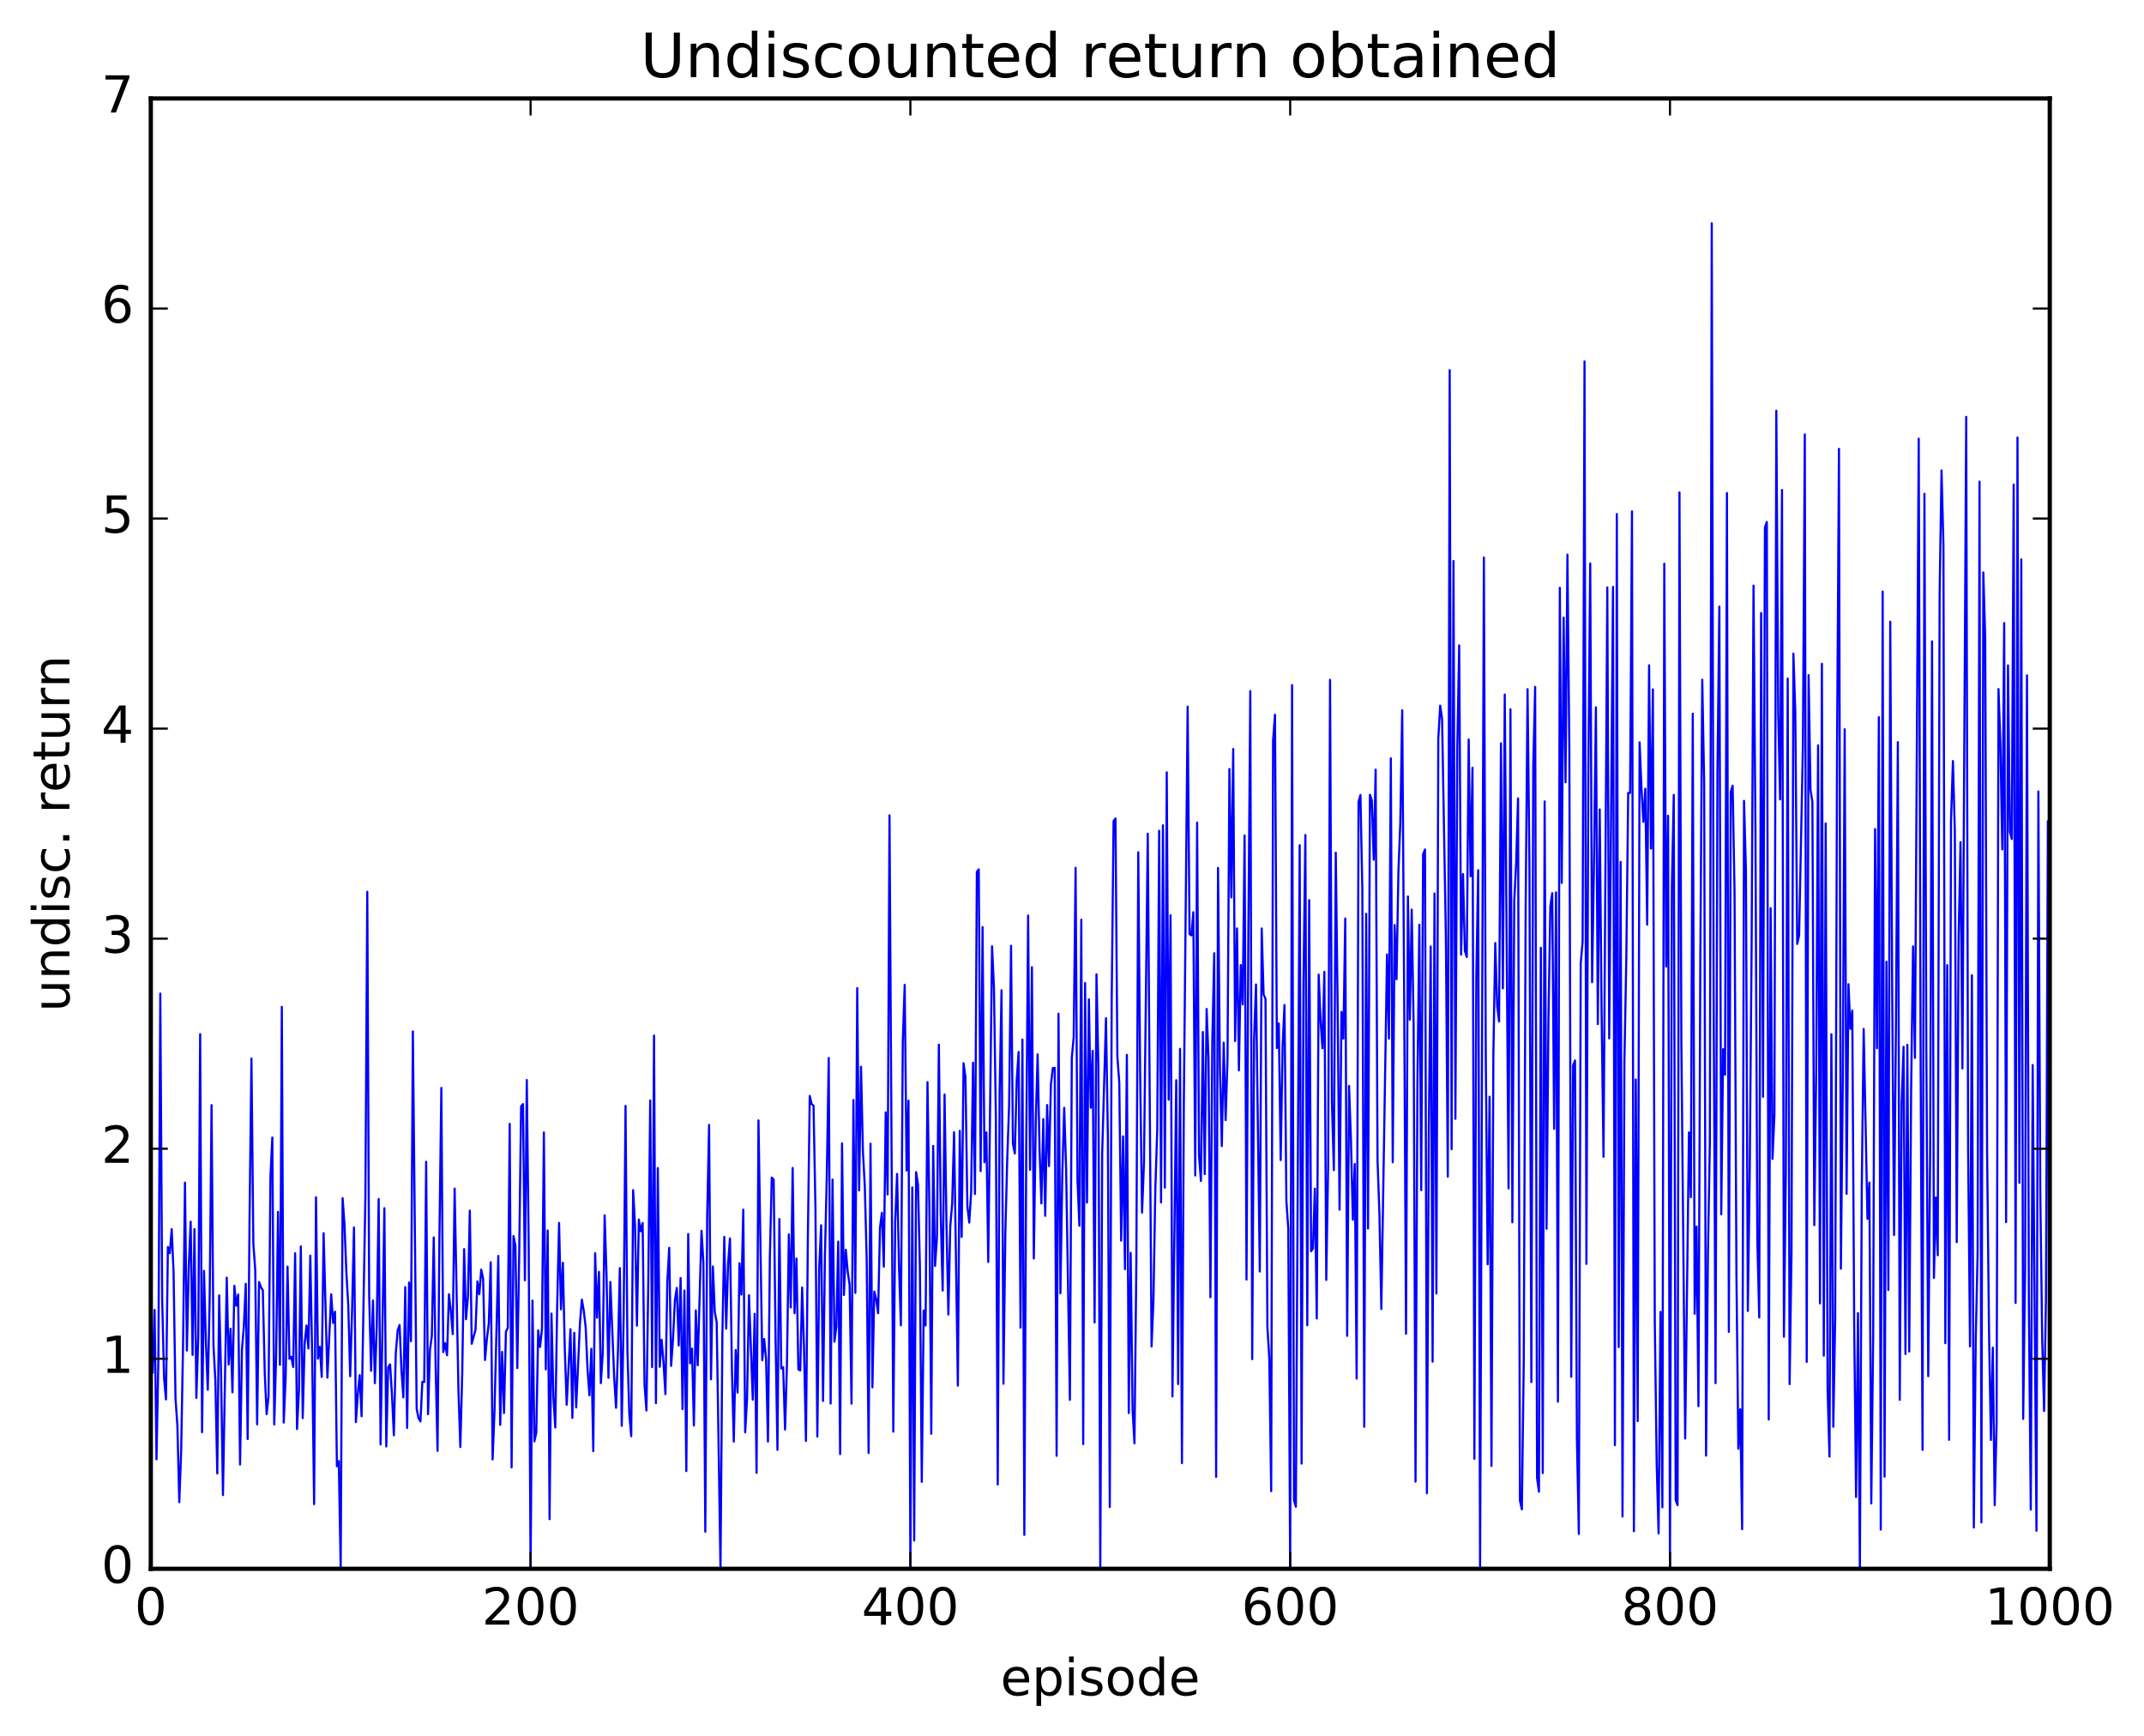 <?xml version="1.0" encoding="utf-8" standalone="no"?>
<!DOCTYPE svg PUBLIC "-//W3C//DTD SVG 1.1//EN"
  "http://www.w3.org/Graphics/SVG/1.1/DTD/svg11.dtd">
<!-- Created with matplotlib (http://matplotlib.org/) -->
<svg height="408pt" version="1.1" viewBox="0 0 504 408" width="504pt" xmlns="http://www.w3.org/2000/svg" xmlns:xlink="http://www.w3.org/1999/xlink">
 <defs>
  <style type="text/css">
*{stroke-linecap:butt;stroke-linejoin:round;stroke-miterlimit:100000;}
  </style>
 </defs>
 <g id="figure_1">
  <g id="patch_1">
   <path d="M 0 408.169 
L 504.319 408.169 
L 504.319 0 
L 0 0 
z
" style="fill:#ffffff;"/>
  </g>
  <g id="axes_1">
   <g id="patch_2">
    <path d="M 35.449 368.742 
L 481.849 368.742 
L 481.849 23.142 
L 35.449 23.142 
z
" style="fill:#ffffff;"/>
   </g>
   <g id="line2d_1">
    <path clip-path="url(#p75f8ccbcb6)" d="M 35.895 322.623 
L 36.342 307.888 
L 36.788 343.009 
L 37.234 319.356 
L 37.681 233.536 
L 38.127 305.572 
L 38.574 323.944 
L 39.02 328.926 
L 39.466 293.108 
L 39.913 294.569 
L 40.359 288.901 
L 40.806 299.122 
L 41.252 328.55 
L 41.698 335.077 
L 42.145 353.086 
L 42.591 340.846 
L 43.038 315.651 
L 43.484 277.962 
L 43.93 317.449 
L 44.377 297.682 
L 44.823 287.152 
L 45.27 318.469 
L 45.716 288.902 
L 46.162 328.571 
L 46.609 314.07 
L 47.055 243.065 
L 47.502 336.636 
L 47.948 298.709 
L 48.394 315.147 
L 48.841 326.66 
L 49.287 305.361 
L 49.734 259.749 
L 50.18 316.258 
L 50.626 324.479 
L 51.073 346.336 
L 51.519 304.474 
L 51.966 322.987 
L 52.412 351.406 
L 53.305 300.294 
L 53.751 320.72 
L 54.198 312.298 
L 54.644 327.259 
L 55.09 302.225 
L 55.537 306.906 
L 55.983 304.279 
L 56.43 344.22 
L 56.876 317.294 
L 57.322 311.824 
L 57.769 301.764 
L 58.215 338.237 
L 58.662 286.465 
L 59.108 248.813 
L 59.554 292.188 
L 60.001 298.582 
L 60.447 334.783 
L 60.894 301.335 
L 61.34 302.551 
L 61.786 303.269 
L 62.233 322.6 
L 62.679 332.386 
L 63.126 328.221 
L 63.572 276.668 
L 64.018 267.369 
L 64.465 334.812 
L 64.911 318.768 
L 65.358 284.843 
L 65.804 320.789 
L 66.25 236.639 
L 66.697 334.371 
L 67.143 323.969 
L 67.59 297.719 
L 68.036 319.387 
L 68.482 318.902 
L 68.929 321.308 
L 69.375 294.57 
L 69.822 335.886 
L 70.268 326.861 
L 70.714 292.972 
L 71.161 333.32 
L 71.607 315.909 
L 72.054 311.549 
L 72.5 316.961 
L 72.946 295.13 
L 73.393 319.271 
L 73.839 353.547 
L 74.286 281.411 
L 74.732 319.341 
L 75.178 316.546 
L 75.625 323.639 
L 76.071 289.856 
L 76.964 323.807 
L 77.857 304.212 
L 78.303 310.948 
L 78.75 308.298 
L 79.196 344.637 
L 79.642 343.415 
L 80.089 368.742 
L 80.535 281.624 
L 80.982 287.845 
L 81.428 299.16 
L 81.874 306.894 
L 82.321 323.481 
L 82.767 307.98 
L 83.214 288.499 
L 83.66 334.26 
L 84.106 327.753 
L 84.553 323.221 
L 84.999 332.878 
L 85.892 281.252 
L 86.338 209.606 
L 86.785 304.519 
L 87.231 322.194 
L 87.678 305.675 
L 88.124 325.111 
L 88.57 311.575 
L 89.017 281.816 
L 89.463 339.504 
L 90.356 283.985 
L 90.802 339.998 
L 91.249 321.388 
L 91.695 320.68 
L 92.142 327.8 
L 92.588 337.356 
L 93.034 318.115 
L 93.481 312.708 
L 93.927 311.441 
L 94.374 322.124 
L 94.82 328.455 
L 95.266 302.536 
L 95.713 335.629 
L 96.159 301.464 
L 96.606 315.237 
L 97.052 242.433 
L 97.945 331.088 
L 98.391 333.354 
L 98.838 334.089 
L 99.284 324.776 
L 99.73 324.832 
L 100.177 273.064 
L 100.623 332.393 
L 101.07 317.396 
L 101.516 313.956 
L 101.962 290.85 
L 102.409 321.305 
L 102.855 341.034 
L 103.302 290.35 
L 103.748 255.712 
L 104.194 317.798 
L 104.641 315.698 
L 105.087 318.552 
L 105.534 304.207 
L 105.98 308.116 
L 106.426 313.579 
L 106.873 279.365 
L 107.766 326.629 
L 108.212 340.115 
L 108.658 322.94 
L 109.105 293.593 
L 109.551 310.075 
L 109.998 304.812 
L 110.444 284.549 
L 110.89 315.849 
L 111.783 312.522 
L 112.23 301.169 
L 112.676 304.198 
L 113.122 298.42 
L 113.569 300.549 
L 114.015 319.664 
L 114.462 314.594 
L 114.908 311.046 
L 115.354 296.701 
L 115.801 343.023 
L 116.247 331.552 
L 117.14 295.214 
L 117.586 334.909 
L 118.033 317.764 
L 118.479 332.121 
L 118.926 313.029 
L 119.372 312.095 
L 119.818 264.151 
L 120.265 344.914 
L 120.711 290.519 
L 121.158 292.79 
L 121.604 321.556 
L 122.05 294.829 
L 122.497 260.038 
L 122.943 259.505 
L 123.39 300.926 
L 123.836 253.859 
L 124.282 292.897 
L 124.729 368.742 
L 125.175 305.703 
L 125.622 338.795 
L 126.068 336.717 
L 126.514 312.705 
L 126.961 316.591 
L 127.407 312.334 
L 127.854 266.178 
L 128.3 321.867 
L 128.746 289.23 
L 129.193 357.078 
L 129.639 308.755 
L 130.086 328.397 
L 130.532 335.528 
L 130.978 306.891 
L 131.425 287.442 
L 131.871 307.753 
L 132.318 296.803 
L 132.764 316.868 
L 133.21 330.183 
L 134.103 312.423 
L 134.55 333.279 
L 134.996 313.275 
L 135.442 330.818 
L 136.335 310.991 
L 136.782 305.466 
L 137.228 308.089 
L 137.674 311.944 
L 138.121 321.951 
L 138.567 327.975 
L 139.014 317.032 
L 139.46 341.084 
L 139.906 294.541 
L 140.353 309.725 
L 140.799 298.942 
L 141.246 325.092 
L 141.692 318.02 
L 142.138 285.65 
L 142.585 299.987 
L 143.031 323.85 
L 143.478 301.323 
L 144.37 323.617 
L 144.817 330.89 
L 145.263 317.696 
L 145.71 298.063 
L 146.156 335.132 
L 146.602 309.543 
L 147.049 259.931 
L 147.495 317.472 
L 147.942 332.52 
L 148.388 337.563 
L 148.834 279.738 
L 149.281 288.201 
L 149.727 311.597 
L 150.174 286.644 
L 150.62 289.414 
L 151.066 287.449 
L 151.513 325.434 
L 151.959 331.529 
L 152.406 300.856 
L 152.852 258.653 
L 153.298 321.345 
L 153.745 243.409 
L 154.191 329.82 
L 154.638 274.551 
L 155.084 321.266 
L 155.53 314.903 
L 155.977 320.311 
L 156.423 327.687 
L 156.87 301.308 
L 157.316 293.288 
L 157.762 321.048 
L 158.209 314.709 
L 158.655 305.621 
L 159.102 302.721 
L 159.548 316.249 
L 159.994 300.398 
L 160.441 331.198 
L 160.887 303.334 
L 161.334 345.769 
L 161.78 290.056 
L 162.226 320.446 
L 162.673 316.997 
L 163.119 335.061 
L 163.566 308.01 
L 164.012 320.907 
L 164.905 289.288 
L 165.351 296.748 
L 165.798 360.026 
L 166.244 285.6 
L 166.69 264.401 
L 167.137 324.194 
L 167.583 297.687 
L 168.03 308.395 
L 168.476 310.8 
L 169.369 368.742 
L 169.815 313.686 
L 170.262 290.729 
L 170.708 312.289 
L 171.154 297.002 
L 171.601 291.087 
L 172.047 321.439 
L 172.494 338.83 
L 172.94 317.311 
L 173.386 327.311 
L 173.833 296.932 
L 174.279 304.273 
L 174.726 284.316 
L 175.172 336.65 
L 175.618 328.672 
L 176.065 304.438 
L 176.958 328.987 
L 177.404 308.811 
L 177.85 346.187 
L 178.297 263.348 
L 179.19 319.716 
L 179.636 314.731 
L 180.082 319.413 
L 180.529 338.826 
L 180.975 295.468 
L 181.422 276.779 
L 181.868 277.237 
L 182.314 314.506 
L 182.761 340.783 
L 183.207 286.531 
L 183.654 321.663 
L 184.1 321.353 
L 184.546 336 
L 184.993 320.622 
L 185.439 290.138 
L 185.886 307.315 
L 186.332 274.527 
L 186.778 308.657 
L 187.225 295.812 
L 187.671 321.858 
L 188.118 322.114 
L 188.564 302.62 
L 189.01 317.112 
L 189.457 338.692 
L 189.903 291.207 
L 190.35 257.594 
L 190.796 259.514 
L 191.242 259.863 
L 191.689 283.88 
L 192.135 337.649 
L 192.582 297.883 
L 193.028 287.992 
L 193.474 329.283 
L 193.921 295.187 
L 194.367 275.999 
L 194.814 248.674 
L 195.26 329.902 
L 195.706 277.247 
L 196.153 315.353 
L 196.599 311.836 
L 197.046 291.831 
L 197.492 341.774 
L 197.938 268.748 
L 198.385 304.381 
L 198.831 293.765 
L 199.278 298.918 
L 199.724 302.004 
L 200.17 329.933 
L 200.617 258.558 
L 201.063 303.889 
L 201.51 232.243 
L 201.956 279.795 
L 202.402 250.724 
L 202.849 270.644 
L 203.295 278.78 
L 203.742 296.239 
L 204.188 341.517 
L 204.634 268.824 
L 205.081 326.087 
L 205.527 303.578 
L 205.974 305.361 
L 206.42 308.659 
L 206.866 288.534 
L 207.313 285.065 
L 207.759 297.727 
L 208.206 261.459 
L 208.652 280.759 
L 209.098 191.631 
L 209.991 336.501 
L 210.438 287.102 
L 210.884 275.921 
L 211.33 297.634 
L 211.777 311.509 
L 212.223 244.704 
L 212.67 231.493 
L 213.116 275.129 
L 213.562 258.698 
L 214.009 368.742 
L 214.455 279.096 
L 214.902 362.091 
L 215.348 275.491 
L 215.794 278.36 
L 216.241 297.586 
L 216.687 348.315 
L 217.134 308.021 
L 217.58 311.545 
L 218.026 254.35 
L 218.473 283.903 
L 218.919 337.012 
L 219.366 269.339 
L 219.812 297.549 
L 220.258 290.851 
L 220.705 245.533 
L 221.151 285.744 
L 221.598 303.33 
L 222.044 257.264 
L 222.49 287.747 
L 222.937 308.967 
L 223.383 288.274 
L 223.83 282.928 
L 224.276 266.117 
L 225.169 325.678 
L 225.615 265.785 
L 226.062 290.727 
L 226.508 249.907 
L 226.954 253.203 
L 227.401 283.476 
L 227.847 287.38 
L 228.294 280.193 
L 228.74 249.775 
L 229.186 280.643 
L 229.633 204.916 
L 230.079 204.333 
L 230.526 275.262 
L 230.972 217.901 
L 231.418 273.185 
L 231.865 266.176 
L 232.311 296.608 
L 233.204 222.414 
L 233.65 232.02 
L 234.097 262.217 
L 234.543 348.906 
L 234.99 256.598 
L 235.436 232.75 
L 235.882 325.241 
L 236.329 289.831 
L 236.775 272.478 
L 237.222 259.626 
L 237.668 222.302 
L 238.114 268.838 
L 238.561 271.124 
L 239.007 253.891 
L 239.454 247.252 
L 239.9 312.052 
L 240.346 244.333 
L 240.793 360.77 
L 241.239 270.105 
L 241.686 215.193 
L 242.132 274.963 
L 242.578 227.336 
L 243.025 295.802 
L 243.471 264.194 
L 243.918 247.818 
L 244.364 269.984 
L 244.81 282.866 
L 245.257 263.04 
L 245.703 285.769 
L 246.15 259.722 
L 246.596 274.072 
L 247.042 254.933 
L 247.489 251.052 
L 247.935 250.982 
L 248.382 342.184 
L 248.828 238.269 
L 249.274 303.987 
L 249.721 275.913 
L 250.167 260.38 
L 250.614 274.53 
L 251.506 329.029 
L 251.953 248.666 
L 252.399 243.741 
L 252.846 203.987 
L 253.292 277.452 
L 253.738 288.101 
L 254.185 216.182 
L 254.631 339.432 
L 255.078 231.052 
L 255.524 282.655 
L 255.97 234.893 
L 256.417 260.371 
L 256.863 246.981 
L 257.31 310.838 
L 257.756 229.007 
L 258.202 250.788 
L 258.649 368.742 
L 259.095 271.021 
L 259.988 239.321 
L 260.434 267.234 
L 260.881 354.206 
L 261.327 235.417 
L 261.774 192.978 
L 262.22 192.388 
L 262.666 248.323 
L 263.113 254.494 
L 263.559 291.617 
L 264.006 267.093 
L 264.452 298.303 
L 264.898 247.935 
L 265.345 332.123 
L 265.791 294.479 
L 266.238 331.219 
L 266.684 339.236 
L 267.13 296.348 
L 267.577 200.307 
L 268.023 252.718 
L 268.47 285.014 
L 268.916 273.369 
L 269.809 195.958 
L 270.702 316.488 
L 271.148 305.52 
L 271.594 279.204 
L 272.041 265.588 
L 272.487 195.268 
L 272.934 282.627 
L 273.38 193.97 
L 273.826 279.147 
L 274.273 181.519 
L 274.719 258.483 
L 275.166 215.129 
L 275.612 328.217 
L 276.505 253.903 
L 276.951 325.314 
L 277.398 246.528 
L 277.844 343.907 
L 278.29 259.097 
L 279.183 166.103 
L 279.63 219.555 
L 280.076 219.86 
L 280.522 214.4 
L 280.969 276.294 
L 281.415 193.34 
L 281.862 271.52 
L 282.308 277.564 
L 282.754 242.574 
L 283.201 275.958 
L 283.647 237.146 
L 284.094 248.907 
L 284.54 304.901 
L 284.986 244.457 
L 285.433 224.046 
L 285.879 347.144 
L 286.326 203.998 
L 286.772 251.27 
L 287.218 269.381 
L 287.665 245.076 
L 288.111 263.275 
L 288.558 248.78 
L 289.004 180.744 
L 289.45 210.934 
L 289.897 176.051 
L 290.343 244.69 
L 290.79 218.219 
L 291.236 251.587 
L 291.682 226.832 
L 292.129 236.07 
L 292.575 196.391 
L 293.022 300.753 
L 293.468 218.187 
L 293.914 162.432 
L 294.361 319.464 
L 294.807 244.106 
L 295.254 231.385 
L 296.146 298.863 
L 296.593 218.228 
L 297.039 233.729 
L 297.486 234.775 
L 297.932 311.908 
L 298.378 319.205 
L 298.825 350.495 
L 299.271 174.021 
L 299.718 167.992 
L 300.164 246.343 
L 300.61 240.567 
L 301.057 272.665 
L 301.503 246.094 
L 301.95 236.226 
L 302.396 282.287 
L 302.842 288.765 
L 303.289 368.742 
L 303.735 161.024 
L 304.182 352.622 
L 304.628 354.157 
L 305.521 198.653 
L 305.967 344.011 
L 306.414 231.208 
L 306.86 196.254 
L 307.306 311.496 
L 307.753 211.566 
L 308.199 294.105 
L 308.646 293.474 
L 309.092 279.379 
L 309.538 309.898 
L 309.985 229.082 
L 310.431 239.871 
L 310.878 246.381 
L 311.324 228.418 
L 311.77 300.85 
L 312.217 273.545 
L 312.663 159.794 
L 313.11 259.335 
L 313.556 275.029 
L 314.002 200.42 
L 314.449 236.75 
L 314.895 284.329 
L 315.342 237.843 
L 315.788 244.115 
L 316.234 215.889 
L 316.681 313.979 
L 317.127 255.246 
L 317.574 267.882 
L 318.02 286.697 
L 318.466 273.592 
L 318.913 324.021 
L 319.359 188.492 
L 319.806 186.864 
L 320.252 209.223 
L 320.698 335.364 
L 321.145 214.778 
L 321.591 288.755 
L 322.038 186.806 
L 322.484 188.149 
L 322.93 202.078 
L 323.377 180.893 
L 323.823 272.759 
L 324.27 285.36 
L 324.716 307.664 
L 326.055 224.336 
L 326.502 244.126 
L 326.948 178.225 
L 327.394 273.177 
L 327.841 217.42 
L 328.287 230.173 
L 328.734 204.835 
L 329.18 193.292 
L 329.626 166.957 
L 330.073 231.775 
L 330.519 313.494 
L 330.966 210.701 
L 331.412 239.68 
L 331.858 213.806 
L 332.305 240.9 
L 332.751 348.252 
L 333.198 254.888 
L 333.644 217.339 
L 334.09 279.749 
L 334.537 200.768 
L 334.983 199.667 
L 335.43 350.976 
L 335.876 266.251 
L 336.322 222.474 
L 336.769 320.057 
L 337.215 209.992 
L 337.662 304.022 
L 338.108 173.61 
L 338.554 165.858 
L 339.001 169.083 
L 339.894 220.439 
L 340.34 276.556 
L 340.786 86.999 
L 341.233 270.102 
L 341.679 131.859 
L 342.126 262.978 
L 342.572 175.672 
L 343.018 151.693 
L 343.465 224.381 
L 343.911 205.439 
L 344.358 223.48 
L 344.804 224.941 
L 345.25 173.805 
L 345.697 205.972 
L 346.143 180.455 
L 346.59 342.875 
L 347.036 230.167 
L 347.482 204.534 
L 347.929 368.742 
L 348.822 131.034 
L 349.268 248.626 
L 349.714 297.163 
L 350.161 257.78 
L 350.607 344.565 
L 351.054 247.815 
L 351.5 221.65 
L 351.946 236.467 
L 352.393 240.104 
L 352.839 174.714 
L 353.286 232.31 
L 353.732 163.256 
L 354.625 279.321 
L 355.071 166.713 
L 355.518 287.296 
L 355.964 211.668 
L 356.41 202.789 
L 356.857 187.659 
L 357.303 352.706 
L 357.75 354.753 
L 358.196 319.802 
L 358.642 213.641 
L 359.089 161.984 
L 359.535 203.562 
L 359.982 324.858 
L 360.428 179.992 
L 360.874 161.456 
L 361.321 347.308 
L 361.767 350.619 
L 362.214 222.765 
L 362.66 346.233 
L 363.106 188.376 
L 363.553 288.812 
L 363.999 239.696 
L 364.446 213.026 
L 364.892 209.926 
L 365.338 265.32 
L 365.785 209.738 
L 366.231 329.459 
L 366.678 138.147 
L 367.124 207.519 
L 367.57 145.148 
L 368.017 183.868 
L 368.463 130.369 
L 368.91 176.231 
L 369.356 323.593 
L 369.802 250.412 
L 370.249 249.263 
L 370.695 338.087 
L 371.142 360.551 
L 371.588 226.463 
L 372.034 221.276 
L 372.481 84.958 
L 372.927 297.064 
L 373.374 181.937 
L 373.82 132.438 
L 374.266 230.861 
L 374.713 202.256 
L 375.159 166.264 
L 375.606 240.719 
L 376.052 190.254 
L 376.498 238.054 
L 376.945 271.898 
L 377.838 138.07 
L 378.284 244.071 
L 379.177 137.94 
L 379.623 339.667 
L 380.07 120.826 
L 380.516 316.617 
L 380.962 202.587 
L 381.409 356.448 
L 381.855 249.511 
L 382.302 225.374 
L 382.748 186.357 
L 383.194 186.384 
L 383.641 120.192 
L 384.087 359.911 
L 384.534 253.736 
L 384.98 334.02 
L 385.426 174.483 
L 385.873 185.345 
L 386.319 193.174 
L 386.766 185.379 
L 387.212 217.331 
L 387.658 156.375 
L 388.105 199.453 
L 388.551 162.031 
L 388.998 310.719 
L 389.444 343.974 
L 389.89 360.42 
L 390.337 308.361 
L 390.783 354.288 
L 391.23 132.491 
L 391.676 227.203 
L 392.122 191.744 
L 392.569 368.742 
L 393.015 208.297 
L 393.462 186.841 
L 393.908 352.587 
L 394.354 353.779 
L 394.801 115.736 
L 395.247 244.967 
L 396.14 338.111 
L 397.033 266.174 
L 397.479 281.398 
L 397.926 167.748 
L 398.372 308.797 
L 398.818 288.298 
L 399.265 330.512 
L 399.711 223.825 
L 400.158 159.766 
L 400.604 183.896 
L 401.05 342.13 
L 401.497 294.409 
L 401.943 268.552 
L 402.39 52.478 
L 402.836 233.301 
L 403.282 325.105 
L 403.729 181.356 
L 404.175 142.555 
L 404.622 285.408 
L 405.068 246.585 
L 405.514 252.611 
L 405.961 115.885 
L 406.407 313.063 
L 406.854 186.105 
L 407.3 184.677 
L 407.746 209.681 
L 408.193 299.425 
L 408.639 340.523 
L 409.086 331.249 
L 409.532 359.418 
L 409.978 188.242 
L 410.425 204.632 
L 410.871 308.124 
L 411.318 275.165 
L 411.764 221.869 
L 412.21 137.643 
L 412.657 194.527 
L 413.103 291.351 
L 413.55 309.68 
L 413.996 144.087 
L 414.442 257.791 
L 414.889 124 
L 415.335 122.677 
L 415.782 333.658 
L 416.228 213.457 
L 416.674 272.401 
L 417.121 261.909 
L 417.567 96.538 
L 418.014 167.507 
L 418.46 187.9 
L 418.906 115.158 
L 419.353 314.193 
L 419.799 276.084 
L 420.246 159.491 
L 420.692 325.324 
L 421.138 294.507 
L 421.585 153.631 
L 422.031 167.36 
L 422.478 221.868 
L 422.924 219.857 
L 423.817 175.58 
L 424.263 102.112 
L 424.71 320.108 
L 425.156 158.688 
L 425.602 185.679 
L 426.049 188.505 
L 426.495 287.974 
L 426.942 251.429 
L 427.388 175.183 
L 427.834 306.356 
L 428.281 156.022 
L 428.727 318.647 
L 429.174 193.547 
L 429.62 326.462 
L 430.066 342.373 
L 430.513 243.089 
L 430.959 335.359 
L 431.406 309.856 
L 431.852 174.553 
L 432.298 105.493 
L 432.745 298.202 
L 433.191 254.32 
L 433.638 171.402 
L 434.084 280.61 
L 434.53 231.336 
L 434.977 241.814 
L 435.423 237.523 
L 435.87 310.837 
L 436.316 351.863 
L 436.762 308.636 
L 437.209 368.742 
L 437.655 279.039 
L 438.102 241.853 
L 438.994 286.482 
L 439.441 277.944 
L 439.887 353.378 
L 440.334 314.367 
L 440.78 194.868 
L 441.226 246.385 
L 441.673 168.579 
L 442.119 359.523 
L 442.566 139.046 
L 443.012 347.08 
L 443.458 226.044 
L 443.905 303.212 
L 444.351 146.133 
L 444.798 231.758 
L 445.244 290.284 
L 445.69 240.349 
L 446.137 174.426 
L 446.583 329.019 
L 447.03 259.406 
L 447.476 246.038 
L 447.922 318.252 
L 448.369 245.564 
L 448.815 317.668 
L 449.262 255.72 
L 449.708 222.456 
L 450.154 248.654 
L 451.047 103.109 
L 451.494 249.907 
L 451.94 340.795 
L 452.386 116.074 
L 452.833 246.593 
L 453.279 323.461 
L 453.726 270.848 
L 454.172 150.736 
L 454.618 300.373 
L 455.065 281.46 
L 455.511 295.047 
L 455.958 139.598 
L 456.404 110.582 
L 456.85 128.161 
L 457.297 315.724 
L 457.743 226.852 
L 458.19 338.418 
L 458.636 192.766 
L 459.082 178.88 
L 459.529 195.261 
L 459.975 291.956 
L 460.422 220.461 
L 460.868 197.936 
L 461.314 251.129 
L 462.207 97.973 
L 462.654 270.25 
L 463.1 316.469 
L 463.546 229.215 
L 463.993 359.034 
L 464.439 315.073 
L 464.886 294.583 
L 465.332 113.214 
L 465.778 357.839 
L 466.225 134.552 
L 466.671 149.682 
L 467.118 270.808 
L 467.564 312.711 
L 468.01 338.459 
L 468.457 316.755 
L 468.903 353.774 
L 469.35 334.494 
L 469.796 161.952 
L 470.242 174.752 
L 470.689 199.648 
L 471.135 146.443 
L 471.582 287.259 
L 472.028 156.392 
L 472.474 195.573 
L 472.921 197.209 
L 473.367 113.896 
L 473.814 306.25 
L 474.26 102.835 
L 474.706 278.017 
L 475.153 131.474 
L 475.599 333.513 
L 476.046 298.63 
L 476.492 158.742 
L 476.938 306.777 
L 477.385 354.82 
L 477.831 250.335 
L 478.724 359.803 
L 479.17 186.025 
L 479.617 279.916 
L 480.063 314.477 
L 480.51 331.637 
L 480.956 305.065 
L 481.402 193.009 
L 481.849 368.742 
L 481.849 368.742 
" style="fill:none;stroke:#0000ff;stroke-linecap:square;stroke-width:0.5;"/>
   </g>
   <g id="patch_3">
    <path d="M 35.449 368.742 
L 35.449 23.142 
" style="fill:none;stroke:#000000;stroke-linecap:square;stroke-linejoin:miter;"/>
   </g>
   <g id="patch_4">
    <path d="M 35.449 23.142 
L 481.849 23.142 
" style="fill:none;stroke:#000000;stroke-linecap:square;stroke-linejoin:miter;"/>
   </g>
   <g id="patch_5">
    <path d="M 35.449 368.742 
L 481.849 368.742 
" style="fill:none;stroke:#000000;stroke-linecap:square;stroke-linejoin:miter;"/>
   </g>
   <g id="patch_6">
    <path d="M 481.849 368.742 
L 481.849 23.142 
" style="fill:none;stroke:#000000;stroke-linecap:square;stroke-linejoin:miter;"/>
   </g>
   <g id="matplotlib.axis_1">
    <g id="xtick_1">
     <g id="line2d_2">
      <defs>
       <path d="M 0 0 
L 0 -4 
" id="mc467b9bb08" style="stroke:#000000;stroke-width:0.5;"/>
      </defs>
      <g>
       <use style="stroke:#000000;stroke-width:0.5;" x="35.449" xlink:href="#mc467b9bb08" y="368.742"/>
      </g>
     </g>
     <g id="line2d_3">
      <defs>
       <path d="M 0 0 
L 0 4 
" id="me121b5fd26" style="stroke:#000000;stroke-width:0.5;"/>
      </defs>
      <g>
       <use style="stroke:#000000;stroke-width:0.5;" x="35.449" xlink:href="#me121b5fd26" y="23.142"/>
      </g>
     </g>
     <g id="text_1">
      <!-- 0 -->
      <defs>
       <path d="M 31.781 66.406 
Q 24.172 66.406 20.328 58.906 
Q 16.5 51.422 16.5 36.375 
Q 16.5 21.391 20.328 13.891 
Q 24.172 6.391 31.781 6.391 
Q 39.453 6.391 43.281 13.891 
Q 47.125 21.391 47.125 36.375 
Q 47.125 51.422 43.281 58.906 
Q 39.453 66.406 31.781 66.406 
M 31.781 74.219 
Q 44.047 74.219 50.516 64.516 
Q 56.984 54.828 56.984 36.375 
Q 56.984 17.969 50.516 8.266 
Q 44.047 -1.422 31.781 -1.422 
Q 19.531 -1.422 13.062 8.266 
Q 6.594 17.969 6.594 36.375 
Q 6.594 54.828 13.062 64.516 
Q 19.531 74.219 31.781 74.219 
" id="BitstreamVeraSans-Roman-30"/>
      </defs>
      <g transform="translate(31.631 381.86)scale(0.12 -0.12)">
       <use xlink:href="#BitstreamVeraSans-Roman-30"/>
      </g>
     </g>
    </g>
    <g id="xtick_2">
     <g id="line2d_4">
      <g>
       <use style="stroke:#000000;stroke-width:0.5;" x="124.729" xlink:href="#mc467b9bb08" y="368.742"/>
      </g>
     </g>
     <g id="line2d_5">
      <g>
       <use style="stroke:#000000;stroke-width:0.5;" x="124.729" xlink:href="#me121b5fd26" y="23.142"/>
      </g>
     </g>
     <g id="text_2">
      <!-- 200 -->
      <defs>
       <path d="M 19.188 8.297 
L 53.609 8.297 
L 53.609 0 
L 7.328 0 
L 7.328 8.297 
Q 12.938 14.109 22.625 23.891 
Q 32.328 33.688 34.812 36.531 
Q 39.547 41.844 41.422 45.531 
Q 43.312 49.219 43.312 52.781 
Q 43.312 58.594 39.234 62.25 
Q 35.156 65.922 28.609 65.922 
Q 23.969 65.922 18.812 64.312 
Q 13.672 62.703 7.812 59.422 
L 7.812 69.391 
Q 13.766 71.781 18.938 73 
Q 24.125 74.219 28.422 74.219 
Q 39.75 74.219 46.484 68.547 
Q 53.219 62.891 53.219 53.422 
Q 53.219 48.922 51.531 44.891 
Q 49.859 40.875 45.406 35.406 
Q 44.188 33.984 37.641 27.219 
Q 31.109 20.453 19.188 8.297 
" id="BitstreamVeraSans-Roman-32"/>
      </defs>
      <g transform="translate(113.276 381.86)scale(0.12 -0.12)">
       <use xlink:href="#BitstreamVeraSans-Roman-32"/>
       <use x="63.623" xlink:href="#BitstreamVeraSans-Roman-30"/>
       <use x="127.246" xlink:href="#BitstreamVeraSans-Roman-30"/>
      </g>
     </g>
    </g>
    <g id="xtick_3">
     <g id="line2d_6">
      <g>
       <use style="stroke:#000000;stroke-width:0.5;" x="214.009" xlink:href="#mc467b9bb08" y="368.742"/>
      </g>
     </g>
     <g id="line2d_7">
      <g>
       <use style="stroke:#000000;stroke-width:0.5;" x="214.009" xlink:href="#me121b5fd26" y="23.142"/>
      </g>
     </g>
     <g id="text_3">
      <!-- 400 -->
      <defs>
       <path d="M 37.797 64.312 
L 12.891 25.391 
L 37.797 25.391 
z
M 35.203 72.906 
L 47.609 72.906 
L 47.609 25.391 
L 58.016 25.391 
L 58.016 17.188 
L 47.609 17.188 
L 47.609 0 
L 37.797 0 
L 37.797 17.188 
L 4.891 17.188 
L 4.891 26.703 
z
" id="BitstreamVeraSans-Roman-34"/>
      </defs>
      <g transform="translate(202.556 381.86)scale(0.12 -0.12)">
       <use xlink:href="#BitstreamVeraSans-Roman-34"/>
       <use x="63.623" xlink:href="#BitstreamVeraSans-Roman-30"/>
       <use x="127.246" xlink:href="#BitstreamVeraSans-Roman-30"/>
      </g>
     </g>
    </g>
    <g id="xtick_4">
     <g id="line2d_8">
      <g>
       <use style="stroke:#000000;stroke-width:0.5;" x="303.289" xlink:href="#mc467b9bb08" y="368.742"/>
      </g>
     </g>
     <g id="line2d_9">
      <g>
       <use style="stroke:#000000;stroke-width:0.5;" x="303.289" xlink:href="#me121b5fd26" y="23.142"/>
      </g>
     </g>
     <g id="text_4">
      <!-- 600 -->
      <defs>
       <path d="M 33.016 40.375 
Q 26.375 40.375 22.484 35.828 
Q 18.609 31.297 18.609 23.391 
Q 18.609 15.531 22.484 10.953 
Q 26.375 6.391 33.016 6.391 
Q 39.656 6.391 43.531 10.953 
Q 47.406 15.531 47.406 23.391 
Q 47.406 31.297 43.531 35.828 
Q 39.656 40.375 33.016 40.375 
M 52.594 71.297 
L 52.594 62.312 
Q 48.875 64.062 45.094 64.984 
Q 41.312 65.922 37.594 65.922 
Q 27.828 65.922 22.672 59.328 
Q 17.531 52.734 16.797 39.406 
Q 19.672 43.656 24.016 45.922 
Q 28.375 48.188 33.594 48.188 
Q 44.578 48.188 50.953 41.516 
Q 57.328 34.859 57.328 23.391 
Q 57.328 12.156 50.688 5.359 
Q 44.047 -1.422 33.016 -1.422 
Q 20.359 -1.422 13.672 8.266 
Q 6.984 17.969 6.984 36.375 
Q 6.984 53.656 15.188 63.938 
Q 23.391 74.219 37.203 74.219 
Q 40.922 74.219 44.703 73.484 
Q 48.484 72.75 52.594 71.297 
" id="BitstreamVeraSans-Roman-36"/>
      </defs>
      <g transform="translate(291.836 381.86)scale(0.12 -0.12)">
       <use xlink:href="#BitstreamVeraSans-Roman-36"/>
       <use x="63.623" xlink:href="#BitstreamVeraSans-Roman-30"/>
       <use x="127.246" xlink:href="#BitstreamVeraSans-Roman-30"/>
      </g>
     </g>
    </g>
    <g id="xtick_5">
     <g id="line2d_10">
      <g>
       <use style="stroke:#000000;stroke-width:0.5;" x="392.569" xlink:href="#mc467b9bb08" y="368.742"/>
      </g>
     </g>
     <g id="line2d_11">
      <g>
       <use style="stroke:#000000;stroke-width:0.5;" x="392.569" xlink:href="#me121b5fd26" y="23.142"/>
      </g>
     </g>
     <g id="text_5">
      <!-- 800 -->
      <defs>
       <path d="M 31.781 34.625 
Q 24.75 34.625 20.719 30.859 
Q 16.703 27.094 16.703 20.516 
Q 16.703 13.922 20.719 10.156 
Q 24.75 6.391 31.781 6.391 
Q 38.812 6.391 42.859 10.172 
Q 46.922 13.969 46.922 20.516 
Q 46.922 27.094 42.891 30.859 
Q 38.875 34.625 31.781 34.625 
M 21.922 38.812 
Q 15.578 40.375 12.031 44.719 
Q 8.5 49.078 8.5 55.328 
Q 8.5 64.062 14.719 69.141 
Q 20.953 74.219 31.781 74.219 
Q 42.672 74.219 48.875 69.141 
Q 55.078 64.062 55.078 55.328 
Q 55.078 49.078 51.531 44.719 
Q 48 40.375 41.703 38.812 
Q 48.828 37.156 52.797 32.312 
Q 56.781 27.484 56.781 20.516 
Q 56.781 9.906 50.312 4.234 
Q 43.844 -1.422 31.781 -1.422 
Q 19.734 -1.422 13.25 4.234 
Q 6.781 9.906 6.781 20.516 
Q 6.781 27.484 10.781 32.312 
Q 14.797 37.156 21.922 38.812 
M 18.312 54.391 
Q 18.312 48.734 21.844 45.562 
Q 25.391 42.391 31.781 42.391 
Q 38.141 42.391 41.719 45.562 
Q 45.312 48.734 45.312 54.391 
Q 45.312 60.062 41.719 63.234 
Q 38.141 66.406 31.781 66.406 
Q 25.391 66.406 21.844 63.234 
Q 18.312 60.062 18.312 54.391 
" id="BitstreamVeraSans-Roman-38"/>
      </defs>
      <g transform="translate(381.116 381.86)scale(0.12 -0.12)">
       <use xlink:href="#BitstreamVeraSans-Roman-38"/>
       <use x="63.623" xlink:href="#BitstreamVeraSans-Roman-30"/>
       <use x="127.246" xlink:href="#BitstreamVeraSans-Roman-30"/>
      </g>
     </g>
    </g>
    <g id="xtick_6">
     <g id="line2d_12">
      <g>
       <use style="stroke:#000000;stroke-width:0.5;" x="481.849" xlink:href="#mc467b9bb08" y="368.742"/>
      </g>
     </g>
     <g id="line2d_13">
      <g>
       <use style="stroke:#000000;stroke-width:0.5;" x="481.849" xlink:href="#me121b5fd26" y="23.142"/>
      </g>
     </g>
     <g id="text_6">
      <!-- 1000 -->
      <defs>
       <path d="M 12.406 8.297 
L 28.516 8.297 
L 28.516 63.922 
L 10.984 60.406 
L 10.984 69.391 
L 28.422 72.906 
L 38.281 72.906 
L 38.281 8.297 
L 54.391 8.297 
L 54.391 0 
L 12.406 0 
z
" id="BitstreamVeraSans-Roman-31"/>
      </defs>
      <g transform="translate(466.579 381.86)scale(0.12 -0.12)">
       <use xlink:href="#BitstreamVeraSans-Roman-31"/>
       <use x="63.623" xlink:href="#BitstreamVeraSans-Roman-30"/>
       <use x="127.246" xlink:href="#BitstreamVeraSans-Roman-30"/>
       <use x="190.869" xlink:href="#BitstreamVeraSans-Roman-30"/>
      </g>
     </g>
    </g>
    <g id="text_7">
     <!-- episode -->
     <defs>
      <path d="M 56.203 29.594 
L 56.203 25.203 
L 14.891 25.203 
Q 15.484 15.922 20.484 11.062 
Q 25.484 6.203 34.422 6.203 
Q 39.594 6.203 44.453 7.469 
Q 49.312 8.734 54.109 11.281 
L 54.109 2.781 
Q 49.266 0.734 44.188 -0.344 
Q 39.109 -1.422 33.891 -1.422 
Q 20.797 -1.422 13.156 6.188 
Q 5.516 13.812 5.516 26.812 
Q 5.516 40.234 12.766 48.109 
Q 20.016 56 32.328 56 
Q 43.359 56 49.781 48.891 
Q 56.203 41.797 56.203 29.594 
M 47.219 32.234 
Q 47.125 39.594 43.094 43.984 
Q 39.062 48.391 32.422 48.391 
Q 24.906 48.391 20.391 44.141 
Q 15.875 39.891 15.188 32.172 
z
" id="BitstreamVeraSans-Roman-65"/>
      <path d="M 9.422 54.688 
L 18.406 54.688 
L 18.406 0 
L 9.422 0 
z
M 9.422 75.984 
L 18.406 75.984 
L 18.406 64.594 
L 9.422 64.594 
z
" id="BitstreamVeraSans-Roman-69"/>
      <path d="M 45.406 46.391 
L 45.406 75.984 
L 54.391 75.984 
L 54.391 0 
L 45.406 0 
L 45.406 8.203 
Q 42.578 3.328 38.25 0.953 
Q 33.938 -1.422 27.875 -1.422 
Q 17.969 -1.422 11.734 6.484 
Q 5.516 14.406 5.516 27.297 
Q 5.516 40.188 11.734 48.094 
Q 17.969 56 27.875 56 
Q 33.938 56 38.25 53.625 
Q 42.578 51.266 45.406 46.391 
M 14.797 27.297 
Q 14.797 17.391 18.875 11.75 
Q 22.953 6.109 30.078 6.109 
Q 37.203 6.109 41.297 11.75 
Q 45.406 17.391 45.406 27.297 
Q 45.406 37.203 41.297 42.844 
Q 37.203 48.484 30.078 48.484 
Q 22.953 48.484 18.875 42.844 
Q 14.797 37.203 14.797 27.297 
" id="BitstreamVeraSans-Roman-64"/>
      <path d="M 30.609 48.391 
Q 23.391 48.391 19.188 42.75 
Q 14.984 37.109 14.984 27.297 
Q 14.984 17.484 19.156 11.844 
Q 23.344 6.203 30.609 6.203 
Q 37.797 6.203 41.984 11.859 
Q 46.188 17.531 46.188 27.297 
Q 46.188 37.016 41.984 42.703 
Q 37.797 48.391 30.609 48.391 
M 30.609 56 
Q 42.328 56 49.016 48.375 
Q 55.719 40.766 55.719 27.297 
Q 55.719 13.875 49.016 6.219 
Q 42.328 -1.422 30.609 -1.422 
Q 18.844 -1.422 12.172 6.219 
Q 5.516 13.875 5.516 27.297 
Q 5.516 40.766 12.172 48.375 
Q 18.844 56 30.609 56 
" id="BitstreamVeraSans-Roman-6f"/>
      <path d="M 44.281 53.078 
L 44.281 44.578 
Q 40.484 46.531 36.375 47.5 
Q 32.281 48.484 27.875 48.484 
Q 21.188 48.484 17.844 46.438 
Q 14.5 44.391 14.5 40.281 
Q 14.5 37.156 16.891 35.375 
Q 19.281 33.594 26.516 31.984 
L 29.594 31.297 
Q 39.156 29.25 43.188 25.516 
Q 47.219 21.781 47.219 15.094 
Q 47.219 7.469 41.188 3.016 
Q 35.156 -1.422 24.609 -1.422 
Q 20.219 -1.422 15.453 -0.562 
Q 10.688 0.297 5.422 2 
L 5.422 11.281 
Q 10.406 8.688 15.234 7.391 
Q 20.062 6.109 24.812 6.109 
Q 31.156 6.109 34.562 8.281 
Q 37.984 10.453 37.984 14.406 
Q 37.984 18.062 35.516 20.016 
Q 33.062 21.969 24.703 23.781 
L 21.578 24.516 
Q 13.234 26.266 9.516 29.906 
Q 5.812 33.547 5.812 39.891 
Q 5.812 47.609 11.281 51.797 
Q 16.75 56 26.812 56 
Q 31.781 56 36.172 55.266 
Q 40.578 54.547 44.281 53.078 
" id="BitstreamVeraSans-Roman-73"/>
      <path d="M 18.109 8.203 
L 18.109 -20.797 
L 9.078 -20.797 
L 9.078 54.688 
L 18.109 54.688 
L 18.109 46.391 
Q 20.953 51.266 25.266 53.625 
Q 29.594 56 35.594 56 
Q 45.562 56 51.781 48.094 
Q 58.016 40.188 58.016 27.297 
Q 58.016 14.406 51.781 6.484 
Q 45.562 -1.422 35.594 -1.422 
Q 29.594 -1.422 25.266 0.953 
Q 20.953 3.328 18.109 8.203 
M 48.688 27.297 
Q 48.688 37.203 44.609 42.844 
Q 40.531 48.484 33.406 48.484 
Q 26.266 48.484 22.188 42.844 
Q 18.109 37.203 18.109 27.297 
Q 18.109 17.391 22.188 11.75 
Q 26.266 6.109 33.406 6.109 
Q 40.531 6.109 44.609 11.75 
Q 48.688 17.391 48.688 27.297 
" id="BitstreamVeraSans-Roman-70"/>
     </defs>
     <g transform="translate(235.183 398.474)scale(0.12 -0.12)">
      <use xlink:href="#BitstreamVeraSans-Roman-65"/>
      <use x="61.523" xlink:href="#BitstreamVeraSans-Roman-70"/>
      <use x="125.0" xlink:href="#BitstreamVeraSans-Roman-69"/>
      <use x="152.783" xlink:href="#BitstreamVeraSans-Roman-73"/>
      <use x="204.883" xlink:href="#BitstreamVeraSans-Roman-6f"/>
      <use x="266.064" xlink:href="#BitstreamVeraSans-Roman-64"/>
      <use x="329.541" xlink:href="#BitstreamVeraSans-Roman-65"/>
     </g>
    </g>
   </g>
   <g id="matplotlib.axis_2">
    <g id="ytick_1">
     <g id="line2d_14">
      <defs>
       <path d="M 0 0 
L 4 0 
" id="m383d4fc8fe" style="stroke:#000000;stroke-width:0.5;"/>
      </defs>
      <g>
       <use style="stroke:#000000;stroke-width:0.5;" x="35.449" xlink:href="#m383d4fc8fe" y="368.742"/>
      </g>
     </g>
     <g id="line2d_15">
      <defs>
       <path d="M 0 0 
L -4 0 
" id="m7e324c2433" style="stroke:#000000;stroke-width:0.5;"/>
      </defs>
      <g>
       <use style="stroke:#000000;stroke-width:0.5;" x="481.849" xlink:href="#m7e324c2433" y="368.742"/>
      </g>
     </g>
     <g id="text_8">
      <!-- 0 -->
      <g transform="translate(23.814 372.053)scale(0.12 -0.12)">
       <use xlink:href="#BitstreamVeraSans-Roman-30"/>
      </g>
     </g>
    </g>
    <g id="ytick_2">
     <g id="line2d_16">
      <g>
       <use style="stroke:#000000;stroke-width:0.5;" x="35.449" xlink:href="#m383d4fc8fe" y="319.37"/>
      </g>
     </g>
     <g id="line2d_17">
      <g>
       <use style="stroke:#000000;stroke-width:0.5;" x="481.849" xlink:href="#m7e324c2433" y="319.37"/>
      </g>
     </g>
     <g id="text_9">
      <!-- 1 -->
      <g transform="translate(23.814 322.682)scale(0.12 -0.12)">
       <use xlink:href="#BitstreamVeraSans-Roman-31"/>
      </g>
     </g>
    </g>
    <g id="ytick_3">
     <g id="line2d_18">
      <g>
       <use style="stroke:#000000;stroke-width:0.5;" x="35.449" xlink:href="#m383d4fc8fe" y="269.999"/>
      </g>
     </g>
     <g id="line2d_19">
      <g>
       <use style="stroke:#000000;stroke-width:0.5;" x="481.849" xlink:href="#m7e324c2433" y="269.999"/>
      </g>
     </g>
     <g id="text_10">
      <!-- 2 -->
      <g transform="translate(23.814 273.31)scale(0.12 -0.12)">
       <use xlink:href="#BitstreamVeraSans-Roman-32"/>
      </g>
     </g>
    </g>
    <g id="ytick_4">
     <g id="line2d_20">
      <g>
       <use style="stroke:#000000;stroke-width:0.5;" x="35.449" xlink:href="#m383d4fc8fe" y="220.627"/>
      </g>
     </g>
     <g id="line2d_21">
      <g>
       <use style="stroke:#000000;stroke-width:0.5;" x="481.849" xlink:href="#m7e324c2433" y="220.627"/>
      </g>
     </g>
     <g id="text_11">
      <!-- 3 -->
      <defs>
       <path d="M 40.578 39.312 
Q 47.656 37.797 51.625 33 
Q 55.609 28.219 55.609 21.188 
Q 55.609 10.406 48.188 4.484 
Q 40.766 -1.422 27.094 -1.422 
Q 22.516 -1.422 17.656 -0.516 
Q 12.797 0.391 7.625 2.203 
L 7.625 11.719 
Q 11.719 9.328 16.594 8.109 
Q 21.484 6.891 26.812 6.891 
Q 36.078 6.891 40.938 10.547 
Q 45.797 14.203 45.797 21.188 
Q 45.797 27.641 41.281 31.266 
Q 36.766 34.906 28.719 34.906 
L 20.219 34.906 
L 20.219 43.016 
L 29.109 43.016 
Q 36.375 43.016 40.234 45.922 
Q 44.094 48.828 44.094 54.297 
Q 44.094 59.906 40.109 62.906 
Q 36.141 65.922 28.719 65.922 
Q 24.656 65.922 20.016 65.031 
Q 15.375 64.156 9.812 62.312 
L 9.812 71.094 
Q 15.438 72.656 20.344 73.438 
Q 25.25 74.219 29.594 74.219 
Q 40.828 74.219 47.359 69.109 
Q 53.906 64.016 53.906 55.328 
Q 53.906 49.266 50.438 45.094 
Q 46.969 40.922 40.578 39.312 
" id="BitstreamVeraSans-Roman-33"/>
      </defs>
      <g transform="translate(23.814 223.939)scale(0.12 -0.12)">
       <use xlink:href="#BitstreamVeraSans-Roman-33"/>
      </g>
     </g>
    </g>
    <g id="ytick_5">
     <g id="line2d_22">
      <g>
       <use style="stroke:#000000;stroke-width:0.5;" x="35.449" xlink:href="#m383d4fc8fe" y="171.256"/>
      </g>
     </g>
     <g id="line2d_23">
      <g>
       <use style="stroke:#000000;stroke-width:0.5;" x="481.849" xlink:href="#m7e324c2433" y="171.256"/>
      </g>
     </g>
     <g id="text_12">
      <!-- 4 -->
      <g transform="translate(23.814 174.567)scale(0.12 -0.12)">
       <use xlink:href="#BitstreamVeraSans-Roman-34"/>
      </g>
     </g>
    </g>
    <g id="ytick_6">
     <g id="line2d_24">
      <g>
       <use style="stroke:#000000;stroke-width:0.5;" x="35.449" xlink:href="#m383d4fc8fe" y="121.885"/>
      </g>
     </g>
     <g id="line2d_25">
      <g>
       <use style="stroke:#000000;stroke-width:0.5;" x="481.849" xlink:href="#m7e324c2433" y="121.885"/>
      </g>
     </g>
     <g id="text_13">
      <!-- 5 -->
      <defs>
       <path d="M 10.797 72.906 
L 49.516 72.906 
L 49.516 64.594 
L 19.828 64.594 
L 19.828 46.734 
Q 21.969 47.469 24.109 47.828 
Q 26.266 48.188 28.422 48.188 
Q 40.625 48.188 47.75 41.5 
Q 54.891 34.812 54.891 23.391 
Q 54.891 11.625 47.562 5.094 
Q 40.234 -1.422 26.906 -1.422 
Q 22.312 -1.422 17.547 -0.641 
Q 12.797 0.141 7.719 1.703 
L 7.719 11.625 
Q 12.109 9.234 16.797 8.062 
Q 21.484 6.891 26.703 6.891 
Q 35.156 6.891 40.078 11.328 
Q 45.016 15.766 45.016 23.391 
Q 45.016 31 40.078 35.438 
Q 35.156 39.891 26.703 39.891 
Q 22.75 39.891 18.812 39.016 
Q 14.891 38.141 10.797 36.281 
z
" id="BitstreamVeraSans-Roman-35"/>
      </defs>
      <g transform="translate(23.814 125.196)scale(0.12 -0.12)">
       <use xlink:href="#BitstreamVeraSans-Roman-35"/>
      </g>
     </g>
    </g>
    <g id="ytick_7">
     <g id="line2d_26">
      <g>
       <use style="stroke:#000000;stroke-width:0.5;" x="35.449" xlink:href="#m383d4fc8fe" y="72.513"/>
      </g>
     </g>
     <g id="line2d_27">
      <g>
       <use style="stroke:#000000;stroke-width:0.5;" x="481.849" xlink:href="#m7e324c2433" y="72.513"/>
      </g>
     </g>
     <g id="text_14">
      <!-- 6 -->
      <g transform="translate(23.814 75.824)scale(0.12 -0.12)">
       <use xlink:href="#BitstreamVeraSans-Roman-36"/>
      </g>
     </g>
    </g>
    <g id="ytick_8">
     <g id="line2d_28">
      <g>
       <use style="stroke:#000000;stroke-width:0.5;" x="35.449" xlink:href="#m383d4fc8fe" y="23.142"/>
      </g>
     </g>
     <g id="line2d_29">
      <g>
       <use style="stroke:#000000;stroke-width:0.5;" x="481.849" xlink:href="#m7e324c2433" y="23.142"/>
      </g>
     </g>
     <g id="text_15">
      <!-- 7 -->
      <defs>
       <path d="M 8.203 72.906 
L 55.078 72.906 
L 55.078 68.703 
L 28.609 0 
L 18.312 0 
L 43.219 64.594 
L 8.203 64.594 
z
" id="BitstreamVeraSans-Roman-37"/>
      </defs>
      <g transform="translate(23.814 26.453)scale(0.12 -0.12)">
       <use xlink:href="#BitstreamVeraSans-Roman-37"/>
      </g>
     </g>
    </g>
    <g id="text_16">
     <!-- undisc. return -->
     <defs>
      <path d="M 8.5 21.578 
L 8.5 54.688 
L 17.484 54.688 
L 17.484 21.922 
Q 17.484 14.156 20.5 10.266 
Q 23.531 6.391 29.594 6.391 
Q 36.859 6.391 41.078 11.031 
Q 45.312 15.672 45.312 23.688 
L 45.312 54.688 
L 54.297 54.688 
L 54.297 0 
L 45.312 0 
L 45.312 8.406 
Q 42.047 3.422 37.719 1 
Q 33.406 -1.422 27.688 -1.422 
Q 18.266 -1.422 13.375 4.438 
Q 8.5 10.297 8.5 21.578 
" id="BitstreamVeraSans-Roman-75"/>
      <path d="M 10.688 12.406 
L 21 12.406 
L 21 0 
L 10.688 0 
z
" id="BitstreamVeraSans-Roman-2e"/>
      <path d="M 48.781 52.594 
L 48.781 44.188 
Q 44.969 46.297 41.141 47.344 
Q 37.312 48.391 33.406 48.391 
Q 24.656 48.391 19.812 42.844 
Q 14.984 37.312 14.984 27.297 
Q 14.984 17.281 19.812 11.734 
Q 24.656 6.203 33.406 6.203 
Q 37.312 6.203 41.141 7.25 
Q 44.969 8.297 48.781 10.406 
L 48.781 2.094 
Q 45.016 0.344 40.984 -0.531 
Q 36.969 -1.422 32.422 -1.422 
Q 20.062 -1.422 12.781 6.344 
Q 5.516 14.109 5.516 27.297 
Q 5.516 40.672 12.859 48.328 
Q 20.219 56 33.016 56 
Q 37.156 56 41.109 55.141 
Q 45.062 54.297 48.781 52.594 
" id="BitstreamVeraSans-Roman-63"/>
      <path d="M 41.109 46.297 
Q 39.594 47.172 37.812 47.578 
Q 36.031 48 33.891 48 
Q 26.266 48 22.188 43.047 
Q 18.109 38.094 18.109 28.812 
L 18.109 0 
L 9.078 0 
L 9.078 54.688 
L 18.109 54.688 
L 18.109 46.188 
Q 20.953 51.172 25.484 53.578 
Q 30.031 56 36.531 56 
Q 37.453 56 38.578 55.875 
Q 39.703 55.766 41.062 55.516 
z
" id="BitstreamVeraSans-Roman-72"/>
      <path d="M 54.891 33.016 
L 54.891 0 
L 45.906 0 
L 45.906 32.719 
Q 45.906 40.484 42.875 44.328 
Q 39.844 48.188 33.797 48.188 
Q 26.516 48.188 22.312 43.547 
Q 18.109 38.922 18.109 30.906 
L 18.109 0 
L 9.078 0 
L 9.078 54.688 
L 18.109 54.688 
L 18.109 46.188 
Q 21.344 51.125 25.703 53.562 
Q 30.078 56 35.797 56 
Q 45.219 56 50.047 50.172 
Q 54.891 44.344 54.891 33.016 
" id="BitstreamVeraSans-Roman-6e"/>
      <path d="M 18.312 70.219 
L 18.312 54.688 
L 36.812 54.688 
L 36.812 47.703 
L 18.312 47.703 
L 18.312 18.016 
Q 18.312 11.328 20.141 9.422 
Q 21.969 7.516 27.594 7.516 
L 36.812 7.516 
L 36.812 0 
L 27.594 0 
Q 17.188 0 13.234 3.875 
Q 9.281 7.766 9.281 18.016 
L 9.281 47.703 
L 2.688 47.703 
L 2.688 54.688 
L 9.281 54.688 
L 9.281 70.219 
z
" id="BitstreamVeraSans-Roman-74"/>
      <path id="BitstreamVeraSans-Roman-20"/>
     </defs>
     <g transform="translate(16.318 237.84)rotate(-90.0)scale(0.12 -0.12)">
      <use xlink:href="#BitstreamVeraSans-Roman-75"/>
      <use x="63.379" xlink:href="#BitstreamVeraSans-Roman-6e"/>
      <use x="126.758" xlink:href="#BitstreamVeraSans-Roman-64"/>
      <use x="190.234" xlink:href="#BitstreamVeraSans-Roman-69"/>
      <use x="218.018" xlink:href="#BitstreamVeraSans-Roman-73"/>
      <use x="270.117" xlink:href="#BitstreamVeraSans-Roman-63"/>
      <use x="325.098" xlink:href="#BitstreamVeraSans-Roman-2e"/>
      <use x="356.885" xlink:href="#BitstreamVeraSans-Roman-20"/>
      <use x="388.672" xlink:href="#BitstreamVeraSans-Roman-72"/>
      <use x="429.754" xlink:href="#BitstreamVeraSans-Roman-65"/>
      <use x="491.277" xlink:href="#BitstreamVeraSans-Roman-74"/>
      <use x="530.486" xlink:href="#BitstreamVeraSans-Roman-75"/>
      <use x="593.865" xlink:href="#BitstreamVeraSans-Roman-72"/>
      <use x="634.963" xlink:href="#BitstreamVeraSans-Roman-6e"/>
     </g>
    </g>
   </g>
   <g id="text_17">
    <!-- Undiscounted return obtained -->
    <defs>
     <path d="M 8.688 72.906 
L 18.609 72.906 
L 18.609 28.609 
Q 18.609 16.891 22.844 11.734 
Q 27.094 6.594 36.625 6.594 
Q 46.094 6.594 50.344 11.734 
Q 54.594 16.891 54.594 28.609 
L 54.594 72.906 
L 64.5 72.906 
L 64.5 27.391 
Q 64.5 13.141 57.438 5.859 
Q 50.391 -1.422 36.625 -1.422 
Q 22.797 -1.422 15.734 5.859 
Q 8.688 13.141 8.688 27.391 
z
" id="BitstreamVeraSans-Roman-55"/>
     <path d="M 34.281 27.484 
Q 23.391 27.484 19.188 25 
Q 14.984 22.516 14.984 16.5 
Q 14.984 11.719 18.141 8.906 
Q 21.297 6.109 26.703 6.109 
Q 34.188 6.109 38.703 11.406 
Q 43.219 16.703 43.219 25.484 
L 43.219 27.484 
z
M 52.203 31.203 
L 52.203 0 
L 43.219 0 
L 43.219 8.297 
Q 40.141 3.328 35.547 0.953 
Q 30.953 -1.422 24.312 -1.422 
Q 15.922 -1.422 10.953 3.297 
Q 6 8.016 6 15.922 
Q 6 25.141 12.172 29.828 
Q 18.359 34.516 30.609 34.516 
L 43.219 34.516 
L 43.219 35.406 
Q 43.219 41.609 39.141 45 
Q 35.062 48.391 27.688 48.391 
Q 23 48.391 18.547 47.266 
Q 14.109 46.141 10.016 43.891 
L 10.016 52.203 
Q 14.938 54.109 19.578 55.047 
Q 24.219 56 28.609 56 
Q 40.484 56 46.344 49.844 
Q 52.203 43.703 52.203 31.203 
" id="BitstreamVeraSans-Roman-61"/>
     <path d="M 48.688 27.297 
Q 48.688 37.203 44.609 42.844 
Q 40.531 48.484 33.406 48.484 
Q 26.266 48.484 22.188 42.844 
Q 18.109 37.203 18.109 27.297 
Q 18.109 17.391 22.188 11.75 
Q 26.266 6.109 33.406 6.109 
Q 40.531 6.109 44.609 11.75 
Q 48.688 17.391 48.688 27.297 
M 18.109 46.391 
Q 20.953 51.266 25.266 53.625 
Q 29.594 56 35.594 56 
Q 45.562 56 51.781 48.094 
Q 58.016 40.188 58.016 27.297 
Q 58.016 14.406 51.781 6.484 
Q 45.562 -1.422 35.594 -1.422 
Q 29.594 -1.422 25.266 0.953 
Q 20.953 3.328 18.109 8.203 
L 18.109 0 
L 9.078 0 
L 9.078 75.984 
L 18.109 75.984 
z
" id="BitstreamVeraSans-Roman-62"/>
    </defs>
    <g transform="translate(150.533 18.142)scale(0.144 -0.144)">
     <use xlink:href="#BitstreamVeraSans-Roman-55"/>
     <use x="73.193" xlink:href="#BitstreamVeraSans-Roman-6e"/>
     <use x="136.572" xlink:href="#BitstreamVeraSans-Roman-64"/>
     <use x="200.049" xlink:href="#BitstreamVeraSans-Roman-69"/>
     <use x="227.832" xlink:href="#BitstreamVeraSans-Roman-73"/>
     <use x="279.932" xlink:href="#BitstreamVeraSans-Roman-63"/>
     <use x="334.912" xlink:href="#BitstreamVeraSans-Roman-6f"/>
     <use x="396.094" xlink:href="#BitstreamVeraSans-Roman-75"/>
     <use x="459.473" xlink:href="#BitstreamVeraSans-Roman-6e"/>
     <use x="522.852" xlink:href="#BitstreamVeraSans-Roman-74"/>
     <use x="562.061" xlink:href="#BitstreamVeraSans-Roman-65"/>
     <use x="623.584" xlink:href="#BitstreamVeraSans-Roman-64"/>
     <use x="687.061" xlink:href="#BitstreamVeraSans-Roman-20"/>
     <use x="718.848" xlink:href="#BitstreamVeraSans-Roman-72"/>
     <use x="759.93" xlink:href="#BitstreamVeraSans-Roman-65"/>
     <use x="821.453" xlink:href="#BitstreamVeraSans-Roman-74"/>
     <use x="860.662" xlink:href="#BitstreamVeraSans-Roman-75"/>
     <use x="924.041" xlink:href="#BitstreamVeraSans-Roman-72"/>
     <use x="965.139" xlink:href="#BitstreamVeraSans-Roman-6e"/>
     <use x="1028.518" xlink:href="#BitstreamVeraSans-Roman-20"/>
     <use x="1060.305" xlink:href="#BitstreamVeraSans-Roman-6f"/>
     <use x="1121.486" xlink:href="#BitstreamVeraSans-Roman-62"/>
     <use x="1184.963" xlink:href="#BitstreamVeraSans-Roman-74"/>
     <use x="1224.172" xlink:href="#BitstreamVeraSans-Roman-61"/>
     <use x="1285.451" xlink:href="#BitstreamVeraSans-Roman-69"/>
     <use x="1313.234" xlink:href="#BitstreamVeraSans-Roman-6e"/>
     <use x="1376.613" xlink:href="#BitstreamVeraSans-Roman-65"/>
     <use x="1438.137" xlink:href="#BitstreamVeraSans-Roman-64"/>
    </g>
   </g>
  </g>
 </g>
 <defs>
  <clipPath id="p75f8ccbcb6">
   <rect height="345.6" width="446.4" x="35.449" y="23.142"/>
  </clipPath>
 </defs>
</svg>
